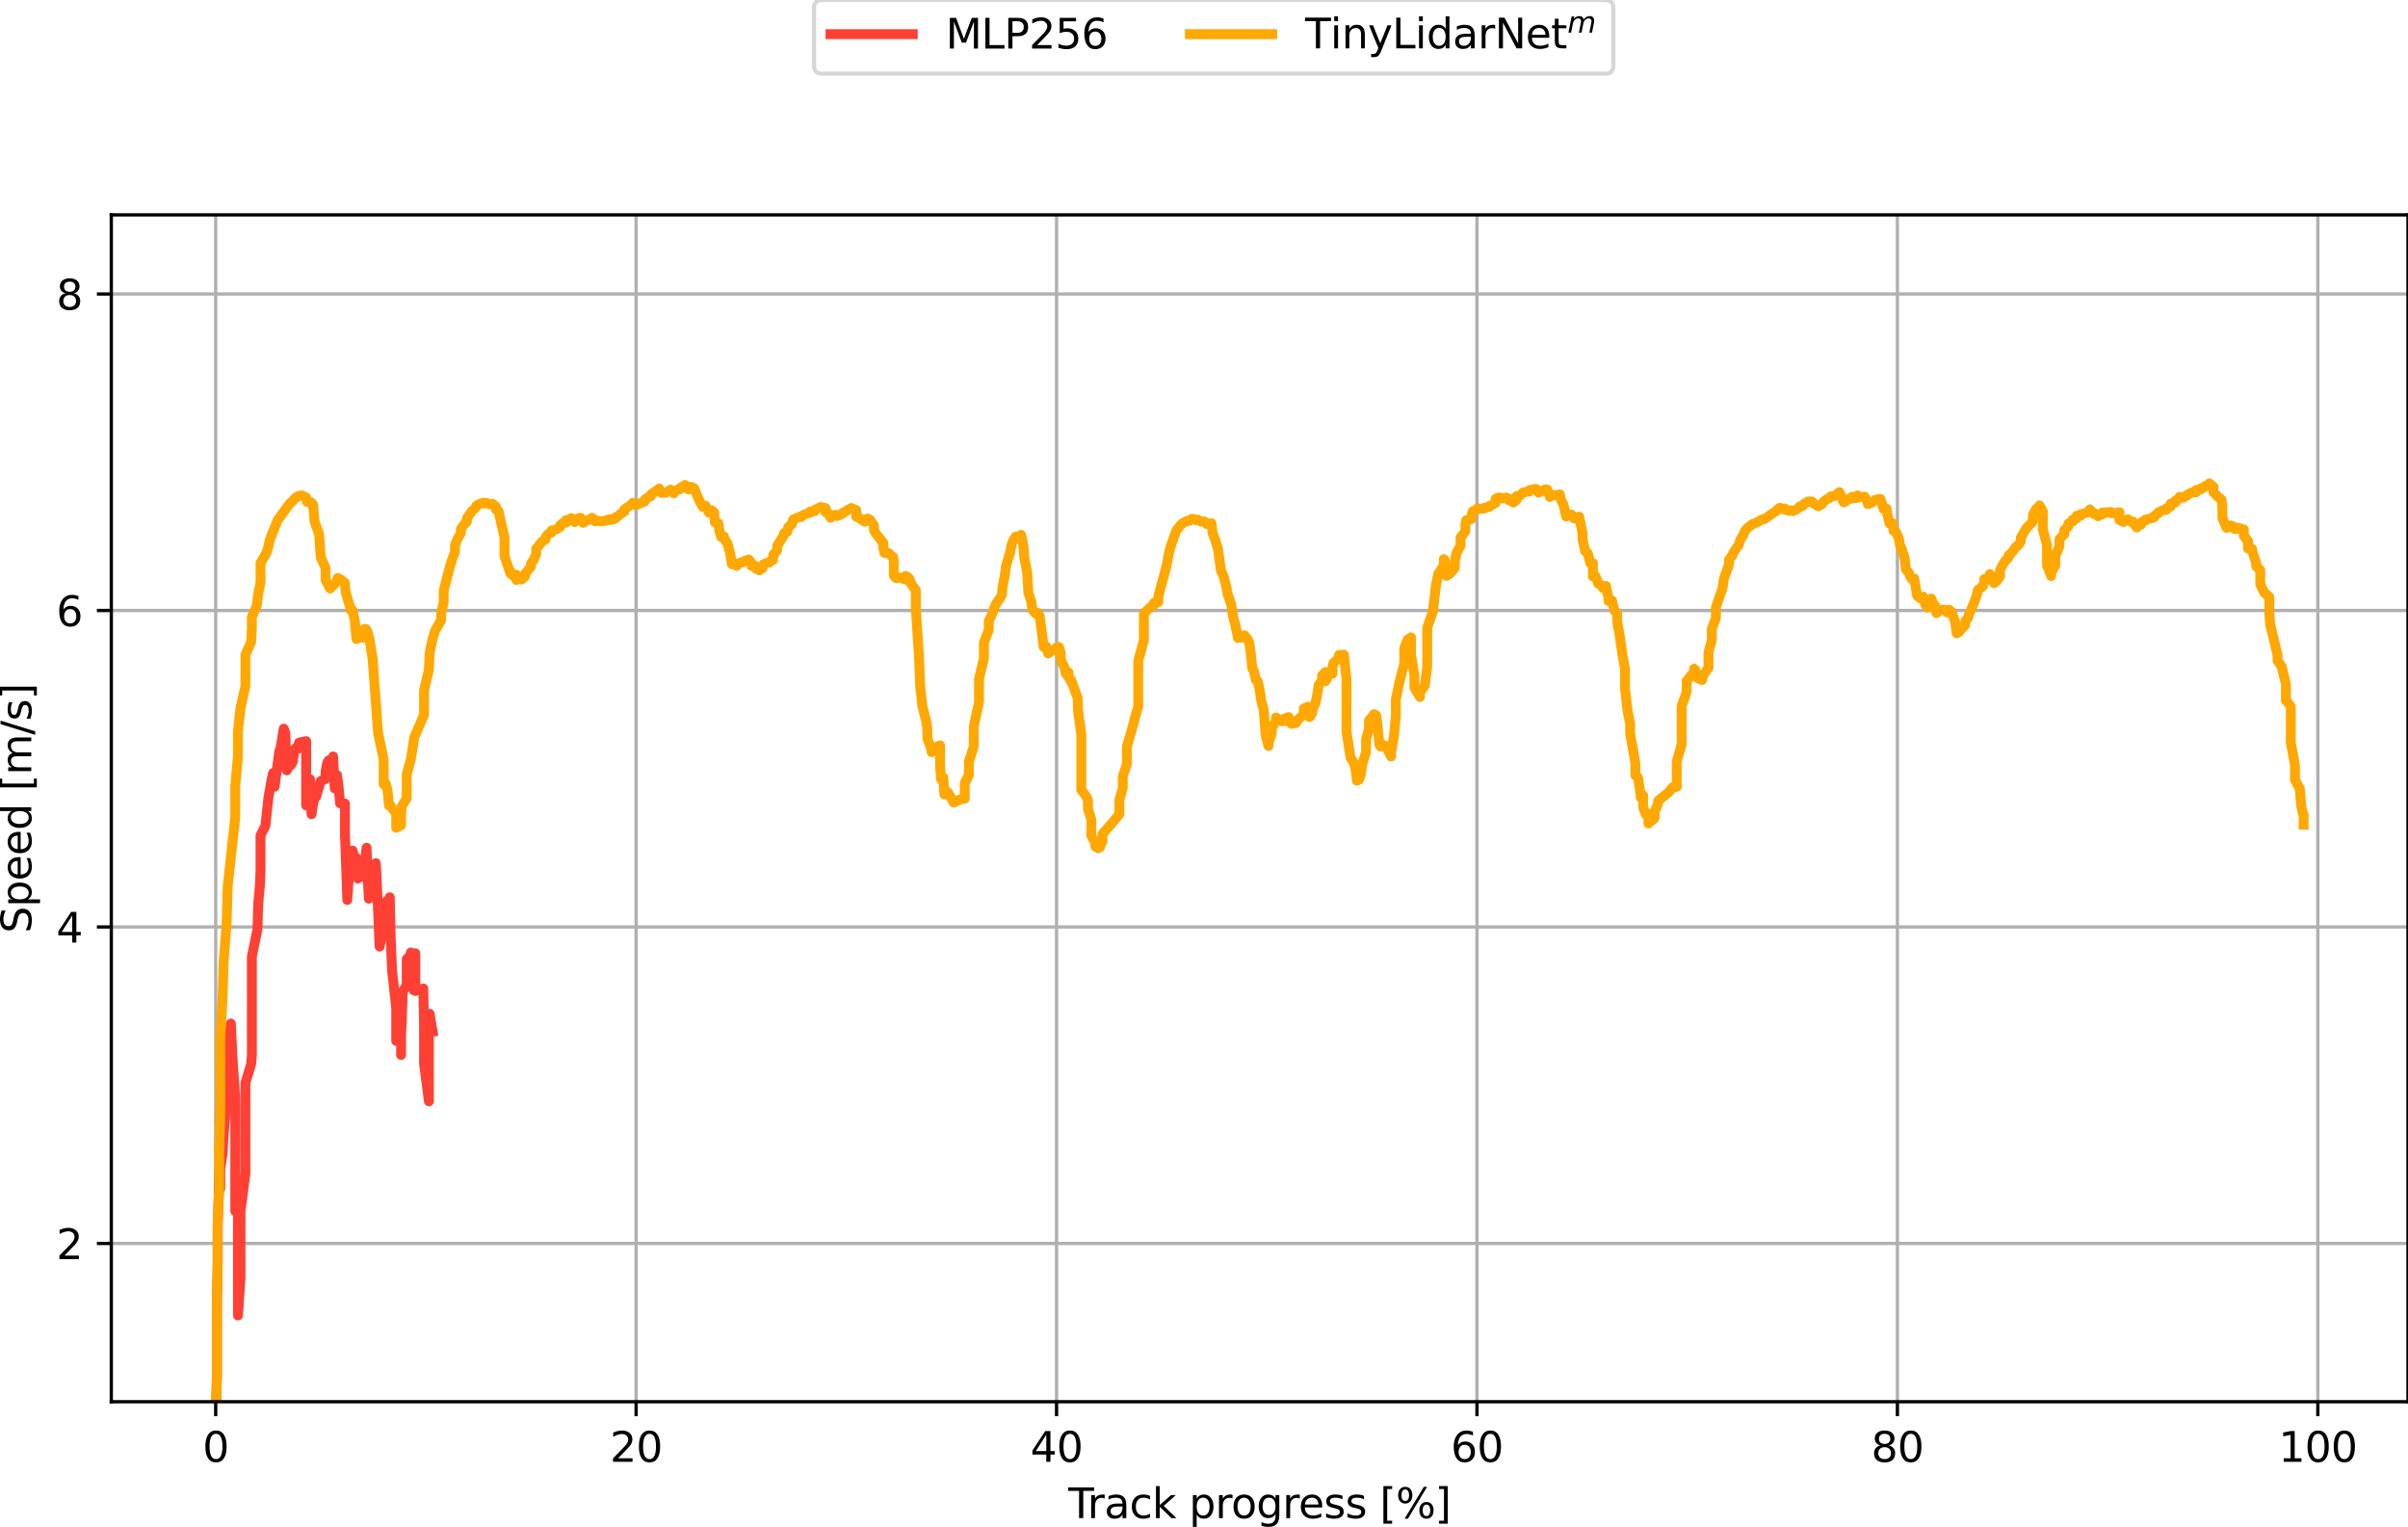 <?xml version="1.0" encoding="utf-8" standalone="no"?>
<!DOCTYPE svg PUBLIC "-//W3C//DTD SVG 1.1//EN"
  "http://www.w3.org/Graphics/SVG/1.1/DTD/svg11.dtd">
<svg xmlns:xlink="http://www.w3.org/1999/xlink" width="585.041pt" height="370.837pt" viewBox="0 0 585.041 370.837" xmlns="http://www.w3.org/2000/svg" version="1.1">
 <defs>
  <style type="text/css">*{stroke-linejoin: round; stroke-linecap: butt}</style>
 </defs>
 <g id="figure_1">
  <g id="patch_1">
   <path d="M 0 370.837 
L 585.041 370.837 
L 585.041 0 
L 0 0 
z
" style="fill: #ffffff"/>
  </g>
  <g id="axes_1">
   <g id="patch_2">
    <path d="M 27.041 340.481 
L 585.041 340.481 
L 585.041 52.193 
L 27.041 52.193 
z
" style="fill: #ffffff"/>
   </g>
   <g id="matplotlib.axis_1">
    <g id="xtick_1">
     <g id="line2d_1">
      <path d="M 52.404 340.481 
L 52.404 52.193 
" clip-path="url(#p0734ce43f7)" style="fill: none; stroke: #b0b0b0; stroke-width: 0.8; stroke-linecap: square"/>
     </g>
     <g id="line2d_2">
      <defs>
       <path id="m29aa7afd26" d="M 0 0 
L 0 3.5 
" style="stroke: #000000; stroke-width: 0.8"/>
      </defs>
      <g>
       <use xlink:href="#m29aa7afd26" x="52.404" y="340.481" style="stroke: #000000; stroke-width: 0.8"/>
      </g>
     </g>
     <g id="text_1">
      <!-- 0 -->
      <g transform="translate(49.223 355.08)scale(0.1 -0.1)">
       <defs>
        <path id="DejaVuSans-30" d="M 2034 4250 
Q 1547 4250 1301 3770 
Q 1056 3291 1056 2328 
Q 1056 1369 1301 889 
Q 1547 409 2034 409 
Q 2525 409 2770 889 
Q 3016 1369 3016 2328 
Q 3016 3291 2770 3770 
Q 2525 4250 2034 4250 
z
M 2034 4750 
Q 2819 4750 3233 4129 
Q 3647 3509 3647 2328 
Q 3647 1150 3233 529 
Q 2819 -91 2034 -91 
Q 1250 -91 836 529 
Q 422 1150 422 2328 
Q 422 3509 836 4129 
Q 1250 4750 2034 4750 
z
" transform="scale(0.016)"/>
       </defs>
       <use xlink:href="#DejaVuSans-30"/>
      </g>
     </g>
    </g>
    <g id="xtick_2">
     <g id="line2d_3">
      <path d="M 154.55 340.481 
L 154.55 52.193 
" clip-path="url(#p0734ce43f7)" style="fill: none; stroke: #b0b0b0; stroke-width: 0.8; stroke-linecap: square"/>
     </g>
     <g id="line2d_4">
      <g>
       <use xlink:href="#m29aa7afd26" x="154.55" y="340.481" style="stroke: #000000; stroke-width: 0.8"/>
      </g>
     </g>
     <g id="text_2">
      <!-- 20 -->
      <g transform="translate(148.188 355.08)scale(0.1 -0.1)">
       <defs>
        <path id="DejaVuSans-32" d="M 1228 531 
L 3431 531 
L 3431 0 
L 469 0 
L 469 531 
Q 828 903 1448 1529 
Q 2069 2156 2228 2338 
Q 2531 2678 2651 2914 
Q 2772 3150 2772 3378 
Q 2772 3750 2511 3984 
Q 2250 4219 1831 4219 
Q 1534 4219 1204 4116 
Q 875 4013 500 3803 
L 500 4441 
Q 881 4594 1212 4672 
Q 1544 4750 1819 4750 
Q 2544 4750 2975 4387 
Q 3406 4025 3406 3419 
Q 3406 3131 3298 2873 
Q 3191 2616 2906 2266 
Q 2828 2175 2409 1742 
Q 1991 1309 1228 531 
z
" transform="scale(0.016)"/>
       </defs>
       <use xlink:href="#DejaVuSans-32"/>
       <use xlink:href="#DejaVuSans-30" x="63.623"/>
      </g>
     </g>
    </g>
    <g id="xtick_3">
     <g id="line2d_5">
      <path d="M 256.697 340.481 
L 256.697 52.193 
" clip-path="url(#p0734ce43f7)" style="fill: none; stroke: #b0b0b0; stroke-width: 0.8; stroke-linecap: square"/>
     </g>
     <g id="line2d_6">
      <g>
       <use xlink:href="#m29aa7afd26" x="256.697" y="340.481" style="stroke: #000000; stroke-width: 0.8"/>
      </g>
     </g>
     <g id="text_3">
      <!-- 40 -->
      <g transform="translate(250.334 355.08)scale(0.1 -0.1)">
       <defs>
        <path id="DejaVuSans-34" d="M 2419 4116 
L 825 1625 
L 2419 1625 
L 2419 4116 
z
M 2253 4666 
L 3047 4666 
L 3047 1625 
L 3713 1625 
L 3713 1100 
L 3047 1100 
L 3047 0 
L 2419 0 
L 2419 1100 
L 313 1100 
L 313 1709 
L 2253 4666 
z
" transform="scale(0.016)"/>
       </defs>
       <use xlink:href="#DejaVuSans-34"/>
       <use xlink:href="#DejaVuSans-30" x="63.623"/>
      </g>
     </g>
    </g>
    <g id="xtick_4">
     <g id="line2d_7">
      <path d="M 358.843 340.481 
L 358.843 52.193 
" clip-path="url(#p0734ce43f7)" style="fill: none; stroke: #b0b0b0; stroke-width: 0.8; stroke-linecap: square"/>
     </g>
     <g id="line2d_8">
      <g>
       <use xlink:href="#m29aa7afd26" x="358.843" y="340.481" style="stroke: #000000; stroke-width: 0.8"/>
      </g>
     </g>
     <g id="text_4">
      <!-- 60 -->
      <g transform="translate(352.48 355.08)scale(0.1 -0.1)">
       <defs>
        <path id="DejaVuSans-36" d="M 2113 2584 
Q 1688 2584 1439 2293 
Q 1191 2003 1191 1497 
Q 1191 994 1439 701 
Q 1688 409 2113 409 
Q 2538 409 2786 701 
Q 3034 994 3034 1497 
Q 3034 2003 2786 2293 
Q 2538 2584 2113 2584 
z
M 3366 4563 
L 3366 3988 
Q 3128 4100 2886 4159 
Q 2644 4219 2406 4219 
Q 1781 4219 1451 3797 
Q 1122 3375 1075 2522 
Q 1259 2794 1537 2939 
Q 1816 3084 2150 3084 
Q 2853 3084 3261 2657 
Q 3669 2231 3669 1497 
Q 3669 778 3244 343 
Q 2819 -91 2113 -91 
Q 1303 -91 875 529 
Q 447 1150 447 2328 
Q 447 3434 972 4092 
Q 1497 4750 2381 4750 
Q 2619 4750 2861 4703 
Q 3103 4656 3366 4563 
z
" transform="scale(0.016)"/>
       </defs>
       <use xlink:href="#DejaVuSans-36"/>
       <use xlink:href="#DejaVuSans-30" x="63.623"/>
      </g>
     </g>
    </g>
    <g id="xtick_5">
     <g id="line2d_9">
      <path d="M 460.989 340.481 
L 460.989 52.193 
" clip-path="url(#p0734ce43f7)" style="fill: none; stroke: #b0b0b0; stroke-width: 0.8; stroke-linecap: square"/>
     </g>
     <g id="line2d_10">
      <g>
       <use xlink:href="#m29aa7afd26" x="460.989" y="340.481" style="stroke: #000000; stroke-width: 0.8"/>
      </g>
     </g>
     <g id="text_5">
      <!-- 80 -->
      <g transform="translate(454.626 355.08)scale(0.1 -0.1)">
       <defs>
        <path id="DejaVuSans-38" d="M 2034 2216 
Q 1584 2216 1326 1975 
Q 1069 1734 1069 1313 
Q 1069 891 1326 650 
Q 1584 409 2034 409 
Q 2484 409 2743 651 
Q 3003 894 3003 1313 
Q 3003 1734 2745 1975 
Q 2488 2216 2034 2216 
z
M 1403 2484 
Q 997 2584 770 2862 
Q 544 3141 544 3541 
Q 544 4100 942 4425 
Q 1341 4750 2034 4750 
Q 2731 4750 3128 4425 
Q 3525 4100 3525 3541 
Q 3525 3141 3298 2862 
Q 3072 2584 2669 2484 
Q 3125 2378 3379 2068 
Q 3634 1759 3634 1313 
Q 3634 634 3220 271 
Q 2806 -91 2034 -91 
Q 1263 -91 848 271 
Q 434 634 434 1313 
Q 434 1759 690 2068 
Q 947 2378 1403 2484 
z
M 1172 3481 
Q 1172 3119 1398 2916 
Q 1625 2713 2034 2713 
Q 2441 2713 2670 2916 
Q 2900 3119 2900 3481 
Q 2900 3844 2670 4047 
Q 2441 4250 2034 4250 
Q 1625 4250 1398 4047 
Q 1172 3844 1172 3481 
z
" transform="scale(0.016)"/>
       </defs>
       <use xlink:href="#DejaVuSans-38"/>
       <use xlink:href="#DejaVuSans-30" x="63.623"/>
      </g>
     </g>
    </g>
    <g id="xtick_6">
     <g id="line2d_11">
      <path d="M 563.135 340.481 
L 563.135 52.193 
" clip-path="url(#p0734ce43f7)" style="fill: none; stroke: #b0b0b0; stroke-width: 0.8; stroke-linecap: square"/>
     </g>
     <g id="line2d_12">
      <g>
       <use xlink:href="#m29aa7afd26" x="563.135" y="340.481" style="stroke: #000000; stroke-width: 0.8"/>
      </g>
     </g>
     <g id="text_6">
      <!-- 100 -->
      <g transform="translate(553.591 355.08)scale(0.1 -0.1)">
       <defs>
        <path id="DejaVuSans-31" d="M 794 531 
L 1825 531 
L 1825 4091 
L 703 3866 
L 703 4441 
L 1819 4666 
L 2450 4666 
L 2450 531 
L 3481 531 
L 3481 0 
L 794 0 
L 794 531 
z
" transform="scale(0.016)"/>
       </defs>
       <use xlink:href="#DejaVuSans-31"/>
       <use xlink:href="#DejaVuSans-30" x="63.623"/>
       <use xlink:href="#DejaVuSans-30" x="127.246"/>
      </g>
     </g>
    </g>
    <g id="text_7">
     <!-- Track progress [%] -->
     <g transform="translate(259.55 368.758)scale(0.1 -0.1)">
      <defs>
       <path id="DejaVuSans-54" d="M -19 4666 
L 3928 4666 
L 3928 4134 
L 2272 4134 
L 2272 0 
L 1638 0 
L 1638 4134 
L -19 4134 
L -19 4666 
z
" transform="scale(0.016)"/>
       <path id="DejaVuSans-72" d="M 2631 2963 
Q 2534 3019 2420 3045 
Q 2306 3072 2169 3072 
Q 1681 3072 1420 2755 
Q 1159 2438 1159 1844 
L 1159 0 
L 581 0 
L 581 3500 
L 1159 3500 
L 1159 2956 
Q 1341 3275 1631 3429 
Q 1922 3584 2338 3584 
Q 2397 3584 2469 3576 
Q 2541 3569 2628 3553 
L 2631 2963 
z
" transform="scale(0.016)"/>
       <path id="DejaVuSans-61" d="M 2194 1759 
Q 1497 1759 1228 1600 
Q 959 1441 959 1056 
Q 959 750 1161 570 
Q 1363 391 1709 391 
Q 2188 391 2477 730 
Q 2766 1069 2766 1631 
L 2766 1759 
L 2194 1759 
z
M 3341 1997 
L 3341 0 
L 2766 0 
L 2766 531 
Q 2569 213 2275 61 
Q 1981 -91 1556 -91 
Q 1019 -91 701 211 
Q 384 513 384 1019 
Q 384 1609 779 1909 
Q 1175 2209 1959 2209 
L 2766 2209 
L 2766 2266 
Q 2766 2663 2505 2880 
Q 2244 3097 1772 3097 
Q 1472 3097 1187 3025 
Q 903 2953 641 2809 
L 641 3341 
Q 956 3463 1253 3523 
Q 1550 3584 1831 3584 
Q 2591 3584 2966 3190 
Q 3341 2797 3341 1997 
z
" transform="scale(0.016)"/>
       <path id="DejaVuSans-63" d="M 3122 3366 
L 3122 2828 
Q 2878 2963 2633 3030 
Q 2388 3097 2138 3097 
Q 1578 3097 1268 2742 
Q 959 2388 959 1747 
Q 959 1106 1268 751 
Q 1578 397 2138 397 
Q 2388 397 2633 464 
Q 2878 531 3122 666 
L 3122 134 
Q 2881 22 2623 -34 
Q 2366 -91 2075 -91 
Q 1284 -91 818 406 
Q 353 903 353 1747 
Q 353 2603 823 3093 
Q 1294 3584 2113 3584 
Q 2378 3584 2631 3529 
Q 2884 3475 3122 3366 
z
" transform="scale(0.016)"/>
       <path id="DejaVuSans-6b" d="M 581 4863 
L 1159 4863 
L 1159 1991 
L 2875 3500 
L 3609 3500 
L 1753 1863 
L 3688 0 
L 2938 0 
L 1159 1709 
L 1159 0 
L 581 0 
L 581 4863 
z
" transform="scale(0.016)"/>
       <path id="DejaVuSans-20" transform="scale(0.016)"/>
       <path id="DejaVuSans-70" d="M 1159 525 
L 1159 -1331 
L 581 -1331 
L 581 3500 
L 1159 3500 
L 1159 2969 
Q 1341 3281 1617 3432 
Q 1894 3584 2278 3584 
Q 2916 3584 3314 3078 
Q 3713 2572 3713 1747 
Q 3713 922 3314 415 
Q 2916 -91 2278 -91 
Q 1894 -91 1617 61 
Q 1341 213 1159 525 
z
M 3116 1747 
Q 3116 2381 2855 2742 
Q 2594 3103 2138 3103 
Q 1681 3103 1420 2742 
Q 1159 2381 1159 1747 
Q 1159 1113 1420 752 
Q 1681 391 2138 391 
Q 2594 391 2855 752 
Q 3116 1113 3116 1747 
z
" transform="scale(0.016)"/>
       <path id="DejaVuSans-6f" d="M 1959 3097 
Q 1497 3097 1228 2736 
Q 959 2375 959 1747 
Q 959 1119 1226 758 
Q 1494 397 1959 397 
Q 2419 397 2687 759 
Q 2956 1122 2956 1747 
Q 2956 2369 2687 2733 
Q 2419 3097 1959 3097 
z
M 1959 3584 
Q 2709 3584 3137 3096 
Q 3566 2609 3566 1747 
Q 3566 888 3137 398 
Q 2709 -91 1959 -91 
Q 1206 -91 779 398 
Q 353 888 353 1747 
Q 353 2609 779 3096 
Q 1206 3584 1959 3584 
z
" transform="scale(0.016)"/>
       <path id="DejaVuSans-67" d="M 2906 1791 
Q 2906 2416 2648 2759 
Q 2391 3103 1925 3103 
Q 1463 3103 1205 2759 
Q 947 2416 947 1791 
Q 947 1169 1205 825 
Q 1463 481 1925 481 
Q 2391 481 2648 825 
Q 2906 1169 2906 1791 
z
M 3481 434 
Q 3481 -459 3084 -895 
Q 2688 -1331 1869 -1331 
Q 1566 -1331 1297 -1286 
Q 1028 -1241 775 -1147 
L 775 -588 
Q 1028 -725 1275 -790 
Q 1522 -856 1778 -856 
Q 2344 -856 2625 -561 
Q 2906 -266 2906 331 
L 2906 616 
Q 2728 306 2450 153 
Q 2172 0 1784 0 
Q 1141 0 747 490 
Q 353 981 353 1791 
Q 353 2603 747 3093 
Q 1141 3584 1784 3584 
Q 2172 3584 2450 3431 
Q 2728 3278 2906 2969 
L 2906 3500 
L 3481 3500 
L 3481 434 
z
" transform="scale(0.016)"/>
       <path id="DejaVuSans-65" d="M 3597 1894 
L 3597 1613 
L 953 1613 
Q 991 1019 1311 708 
Q 1631 397 2203 397 
Q 2534 397 2845 478 
Q 3156 559 3463 722 
L 3463 178 
Q 3153 47 2828 -22 
Q 2503 -91 2169 -91 
Q 1331 -91 842 396 
Q 353 884 353 1716 
Q 353 2575 817 3079 
Q 1281 3584 2069 3584 
Q 2775 3584 3186 3129 
Q 3597 2675 3597 1894 
z
M 3022 2063 
Q 3016 2534 2758 2815 
Q 2500 3097 2075 3097 
Q 1594 3097 1305 2825 
Q 1016 2553 972 2059 
L 3022 2063 
z
" transform="scale(0.016)"/>
       <path id="DejaVuSans-73" d="M 2834 3397 
L 2834 2853 
Q 2591 2978 2328 3040 
Q 2066 3103 1784 3103 
Q 1356 3103 1142 2972 
Q 928 2841 928 2578 
Q 928 2378 1081 2264 
Q 1234 2150 1697 2047 
L 1894 2003 
Q 2506 1872 2764 1633 
Q 3022 1394 3022 966 
Q 3022 478 2636 193 
Q 2250 -91 1575 -91 
Q 1294 -91 989 -36 
Q 684 19 347 128 
L 347 722 
Q 666 556 975 473 
Q 1284 391 1588 391 
Q 1994 391 2212 530 
Q 2431 669 2431 922 
Q 2431 1156 2273 1281 
Q 2116 1406 1581 1522 
L 1381 1569 
Q 847 1681 609 1914 
Q 372 2147 372 2553 
Q 372 3047 722 3315 
Q 1072 3584 1716 3584 
Q 2034 3584 2315 3537 
Q 2597 3491 2834 3397 
z
" transform="scale(0.016)"/>
       <path id="DejaVuSans-5b" d="M 550 4863 
L 1875 4863 
L 1875 4416 
L 1125 4416 
L 1125 -397 
L 1875 -397 
L 1875 -844 
L 550 -844 
L 550 4863 
z
" transform="scale(0.016)"/>
       <path id="DejaVuSans-25" d="M 4653 2053 
Q 4381 2053 4226 1822 
Q 4072 1591 4072 1178 
Q 4072 772 4226 539 
Q 4381 306 4653 306 
Q 4919 306 5073 539 
Q 5228 772 5228 1178 
Q 5228 1588 5073 1820 
Q 4919 2053 4653 2053 
z
M 4653 2450 
Q 5147 2450 5437 2106 
Q 5728 1763 5728 1178 
Q 5728 594 5436 251 
Q 5144 -91 4653 -91 
Q 4153 -91 3862 251 
Q 3572 594 3572 1178 
Q 3572 1766 3864 2108 
Q 4156 2450 4653 2450 
z
M 1428 4353 
Q 1159 4353 1004 4120 
Q 850 3888 850 3481 
Q 850 3069 1003 2837 
Q 1156 2606 1428 2606 
Q 1700 2606 1854 2837 
Q 2009 3069 2009 3481 
Q 2009 3884 1853 4118 
Q 1697 4353 1428 4353 
z
M 4250 4750 
L 4750 4750 
L 1831 -91 
L 1331 -91 
L 4250 4750 
z
M 1428 4750 
Q 1922 4750 2215 4408 
Q 2509 4066 2509 3481 
Q 2509 2891 2217 2550 
Q 1925 2209 1428 2209 
Q 931 2209 642 2551 
Q 353 2894 353 3481 
Q 353 4063 643 4406 
Q 934 4750 1428 4750 
z
" transform="scale(0.016)"/>
       <path id="DejaVuSans-5d" d="M 1947 4863 
L 1947 -844 
L 622 -844 
L 622 -397 
L 1369 -397 
L 1369 4416 
L 622 4416 
L 622 4863 
L 1947 4863 
z
" transform="scale(0.016)"/>
      </defs>
      <use xlink:href="#DejaVuSans-54"/>
      <use xlink:href="#DejaVuSans-72" x="46.334"/>
      <use xlink:href="#DejaVuSans-61" x="87.447"/>
      <use xlink:href="#DejaVuSans-63" x="148.727"/>
      <use xlink:href="#DejaVuSans-6b" x="203.707"/>
      <use xlink:href="#DejaVuSans-20" x="261.617"/>
      <use xlink:href="#DejaVuSans-70" x="293.404"/>
      <use xlink:href="#DejaVuSans-72" x="356.881"/>
      <use xlink:href="#DejaVuSans-6f" x="395.744"/>
      <use xlink:href="#DejaVuSans-67" x="456.926"/>
      <use xlink:href="#DejaVuSans-72" x="520.402"/>
      <use xlink:href="#DejaVuSans-65" x="559.266"/>
      <use xlink:href="#DejaVuSans-73" x="620.789"/>
      <use xlink:href="#DejaVuSans-73" x="672.889"/>
      <use xlink:href="#DejaVuSans-20" x="724.988"/>
      <use xlink:href="#DejaVuSans-5b" x="756.775"/>
      <use xlink:href="#DejaVuSans-25" x="795.789"/>
      <use xlink:href="#DejaVuSans-5d" x="890.809"/>
     </g>
    </g>
   </g>
   <g id="matplotlib.axis_2">
    <g id="ytick_1">
     <g id="line2d_13">
      <path d="M 27.041 302.043 
L 585.041 302.043 
" clip-path="url(#p0734ce43f7)" style="fill: none; stroke: #b0b0b0; stroke-width: 0.8; stroke-linecap: square"/>
     </g>
     <g id="line2d_14">
      <defs>
       <path id="mb52769c3c0" d="M 0 0 
L -3.5 0 
" style="stroke: #000000; stroke-width: 0.8"/>
      </defs>
      <g>
       <use xlink:href="#mb52769c3c0" x="27.041" y="302.043" style="stroke: #000000; stroke-width: 0.8"/>
      </g>
     </g>
     <g id="text_8">
      <!-- 2 -->
      <g transform="translate(13.678 305.842)scale(0.1 -0.1)">
       <use xlink:href="#DejaVuSans-32"/>
      </g>
     </g>
    </g>
    <g id="ytick_2">
     <g id="line2d_15">
      <path d="M 27.041 225.166 
L 585.041 225.166 
" clip-path="url(#p0734ce43f7)" style="fill: none; stroke: #b0b0b0; stroke-width: 0.8; stroke-linecap: square"/>
     </g>
     <g id="line2d_16">
      <g>
       <use xlink:href="#mb52769c3c0" x="27.041" y="225.166" style="stroke: #000000; stroke-width: 0.8"/>
      </g>
     </g>
     <g id="text_9">
      <!-- 4 -->
      <g transform="translate(13.678 228.965)scale(0.1 -0.1)">
       <use xlink:href="#DejaVuSans-34"/>
      </g>
     </g>
    </g>
    <g id="ytick_3">
     <g id="line2d_17">
      <path d="M 27.041 148.289 
L 585.041 148.289 
" clip-path="url(#p0734ce43f7)" style="fill: none; stroke: #b0b0b0; stroke-width: 0.8; stroke-linecap: square"/>
     </g>
     <g id="line2d_18">
      <g>
       <use xlink:href="#mb52769c3c0" x="27.041" y="148.289" style="stroke: #000000; stroke-width: 0.8"/>
      </g>
     </g>
     <g id="text_10">
      <!-- 6 -->
      <g transform="translate(13.678 152.088)scale(0.1 -0.1)">
       <use xlink:href="#DejaVuSans-36"/>
      </g>
     </g>
    </g>
    <g id="ytick_4">
     <g id="line2d_19">
      <path d="M 27.041 71.412 
L 585.041 71.412 
" clip-path="url(#p0734ce43f7)" style="fill: none; stroke: #b0b0b0; stroke-width: 0.8; stroke-linecap: square"/>
     </g>
     <g id="line2d_20">
      <g>
       <use xlink:href="#mb52769c3c0" x="27.041" y="71.412" style="stroke: #000000; stroke-width: 0.8"/>
      </g>
     </g>
     <g id="text_11">
      <!-- 8 -->
      <g transform="translate(13.678 75.212)scale(0.1 -0.1)">
       <use xlink:href="#DejaVuSans-38"/>
      </g>
     </g>
    </g>
    <g id="text_12">
     <!-- Speed [m/s] -->
     <g transform="translate(7.598 226.663)rotate(-90)scale(0.1 -0.1)">
      <defs>
       <path id="DejaVuSans-53" d="M 3425 4513 
L 3425 3897 
Q 3066 4069 2747 4153 
Q 2428 4238 2131 4238 
Q 1616 4238 1336 4038 
Q 1056 3838 1056 3469 
Q 1056 3159 1242 3001 
Q 1428 2844 1947 2747 
L 2328 2669 
Q 3034 2534 3370 2195 
Q 3706 1856 3706 1288 
Q 3706 609 3251 259 
Q 2797 -91 1919 -91 
Q 1588 -91 1214 -16 
Q 841 59 441 206 
L 441 856 
Q 825 641 1194 531 
Q 1563 422 1919 422 
Q 2459 422 2753 634 
Q 3047 847 3047 1241 
Q 3047 1584 2836 1778 
Q 2625 1972 2144 2069 
L 1759 2144 
Q 1053 2284 737 2584 
Q 422 2884 422 3419 
Q 422 4038 858 4394 
Q 1294 4750 2059 4750 
Q 2388 4750 2728 4690 
Q 3069 4631 3425 4513 
z
" transform="scale(0.016)"/>
       <path id="DejaVuSans-64" d="M 2906 2969 
L 2906 4863 
L 3481 4863 
L 3481 0 
L 2906 0 
L 2906 525 
Q 2725 213 2448 61 
Q 2172 -91 1784 -91 
Q 1150 -91 751 415 
Q 353 922 353 1747 
Q 353 2572 751 3078 
Q 1150 3584 1784 3584 
Q 2172 3584 2448 3432 
Q 2725 3281 2906 2969 
z
M 947 1747 
Q 947 1113 1208 752 
Q 1469 391 1925 391 
Q 2381 391 2643 752 
Q 2906 1113 2906 1747 
Q 2906 2381 2643 2742 
Q 2381 3103 1925 3103 
Q 1469 3103 1208 2742 
Q 947 2381 947 1747 
z
" transform="scale(0.016)"/>
       <path id="DejaVuSans-6d" d="M 3328 2828 
Q 3544 3216 3844 3400 
Q 4144 3584 4550 3584 
Q 5097 3584 5394 3201 
Q 5691 2819 5691 2113 
L 5691 0 
L 5113 0 
L 5113 2094 
Q 5113 2597 4934 2840 
Q 4756 3084 4391 3084 
Q 3944 3084 3684 2787 
Q 3425 2491 3425 1978 
L 3425 0 
L 2847 0 
L 2847 2094 
Q 2847 2600 2669 2842 
Q 2491 3084 2119 3084 
Q 1678 3084 1418 2786 
Q 1159 2488 1159 1978 
L 1159 0 
L 581 0 
L 581 3500 
L 1159 3500 
L 1159 2956 
Q 1356 3278 1631 3431 
Q 1906 3584 2284 3584 
Q 2666 3584 2933 3390 
Q 3200 3197 3328 2828 
z
" transform="scale(0.016)"/>
       <path id="DejaVuSans-2f" d="M 1625 4666 
L 2156 4666 
L 531 -594 
L 0 -594 
L 1625 4666 
z
" transform="scale(0.016)"/>
      </defs>
      <use xlink:href="#DejaVuSans-53"/>
      <use xlink:href="#DejaVuSans-70" x="63.477"/>
      <use xlink:href="#DejaVuSans-65" x="126.953"/>
      <use xlink:href="#DejaVuSans-65" x="188.477"/>
      <use xlink:href="#DejaVuSans-64" x="250"/>
      <use xlink:href="#DejaVuSans-20" x="313.477"/>
      <use xlink:href="#DejaVuSans-5b" x="345.264"/>
      <use xlink:href="#DejaVuSans-6d" x="384.277"/>
      <use xlink:href="#DejaVuSans-2f" x="481.689"/>
      <use xlink:href="#DejaVuSans-73" x="515.381"/>
      <use xlink:href="#DejaVuSans-5d" x="567.48"/>
     </g>
    </g>
   </g>
   <g id="line2d_21">
    <path d="M 52.404 371.837 
L 52.444 343.399 
L 52.711 334.26 
L 52.711 315.983 
L 52.889 306.844 
L 52.889 297.705 
L 53.512 279.428 
L 53.512 270.424 
L 53.512 288.701 
L 53.512 283.884 
L 54.075 280.245 
L 54.342 275.623 
L 55.053 266.748 
L 55.053 257.645 
L 56.091 248.626 
L 56.536 257.765 
L 57.158 266.904 
L 57.158 294.213 
L 57.811 292.122 
L 57.811 319.539 
L 58.433 310.4 
L 58.433 294.245 
L 59.619 285.106 
L 59.619 263.025 
L 61.012 258.519 
L 61.19 256.249 
L 61.19 232.336 
L 62.554 225.772 
L 62.732 219.532 
L 63.117 215.409 
L 63.295 211.481 
L 63.295 202.928 
L 64.481 200.543 
L 65.222 193.697 
L 65.964 189.48 
L 66.349 187.773 
L 66.705 191.092 
L 67.831 182.611 
L 68.187 181.566 
L 68.928 176.991 
L 69.314 177.99 
L 69.669 187.129 
L 70.055 186.297 
L 70.411 186.096 
L 70.796 185.685 
L 71.152 184.953 
L 71.537 182.033 
L 71.893 181.672 
L 72.278 181.984 
L 72.634 180.413 
L 73.02 180.296 
L 74.383 180.034 
L 74.383 195.639 
L 74.561 194.12 
L 74.947 192.054 
L 75.302 189.268 
L 75.688 197.778 
L 76.044 195.423 
L 76.429 193.639 
L 76.785 193.572 
L 77.911 189.72 
L 79.097 189.206 
L 79.097 187.502 
L 79.453 185.424 
L 79.838 184.704 
L 80.194 187.247 
L 80.935 183.751 
L 81.321 191.505 
L 81.677 188.901 
L 81.884 188.292 
L 82.24 190.924 
L 82.625 195.134 
L 83.811 195.178 
L 83.811 203.456 
L 83.811 202.412 
L 84.374 218.61 
L 84.73 213.35 
L 85.293 209.425 
L 85.649 206.62 
L 86.035 207.991 
L 86.39 209.867 
L 86.598 208.352 
L 86.954 213.396 
L 87.339 211.173 
L 88.525 213.079 
L 88.525 209.703 
L 88.703 209.141 
L 89.059 205.916 
L 89.266 211.693 
L 89.622 218.297 
L 90.007 217.031 
L 90.185 213.408 
L 90.926 212.661 
L 91.282 209.662 
L 91.49 212.881 
L 92.231 229.935 
L 93.209 225.003 
L 93.209 223.493 
L 93.209 223.956 
L 93.417 221.491 
L 93.773 221.109 
L 93.95 218.878 
L 94.336 218.854 
L 94.692 217.958 
L 94.899 227.097 
L 95.255 235.756 
L 96.263 244.895 
L 96.263 243.702 
L 96.263 252.841 
L 96.263 248.13 
L 96.648 249.72 
L 97.449 247.119 
L 97.449 256.258 
L 97.449 251.227 
L 97.627 247.587 
L 97.834 240.855 
L 98.813 239.304 
L 98.813 232.998 
L 99.821 231.869 
L 99.821 231.359 
L 100.473 240.498 
L 100.917 231.564 
L 100.917 240.702 
L 102.845 240.098 
L 103.022 249.237 
L 103.022 258.376 
L 104.208 267.515 
L 104.208 250.295 
L 104.386 250.926 
L 104.386 246.267 
L 105.098 250.601 
L 105.098 250.601 
" clip-path="url(#p0734ce43f7)" style="fill: none; stroke: #ff3f34; stroke-opacity: 0.99; stroke-width: 2.4; stroke-linecap: square"/>
   </g>
   <g id="line2d_22">
    <path d="M 52.404 371.837 
L 52.444 343.208 
L 52.711 334.069 
L 52.711 315.791 
L 52.889 306.653 
L 52.889 297.514 
L 53.245 288.375 
L 53.245 279.236 
L 53.512 270.098 
L 53.512 251.82 
L 54.075 242.681 
L 54.342 233.543 
L 55.053 224.404 
L 55.32 215.265 
L 57.158 198.472 
L 57.158 190.804 
L 57.811 183.673 
L 57.811 177.551 
L 58.433 171.967 
L 59.619 166.707 
L 59.619 159.12 
L 61.012 155.894 
L 61.19 152.797 
L 61.19 149.851 
L 62.376 147.159 
L 62.732 144.246 
L 63.295 141.524 
L 63.295 136.743 
L 64.659 134.44 
L 65.222 132.697 
L 65.608 130.939 
L 67.446 126.39 
L 70.411 122.296 
L 70.974 121.835 
L 71.893 120.831 
L 72.456 120.498 
L 73.375 120.337 
L 74.383 120.85 
L 74.561 121.885 
L 74.947 121.99 
L 75.51 121.986 
L 76.044 122.522 
L 76.429 126.702 
L 77.526 129.715 
L 77.911 135.292 
L 79.097 137.973 
L 79.097 140.85 
L 80.194 142.942 
L 81.143 141.972 
L 81.677 141.356 
L 82.062 140.391 
L 82.625 140.666 
L 83.811 141.589 
L 83.811 141.813 
L 83.989 143.895 
L 85.293 148.268 
L 85.649 148.228 
L 86.213 150.844 
L 86.598 155.253 
L 87.132 154.885 
L 88.525 154.871 
L 88.525 152.789 
L 88.881 152.748 
L 89.266 153.393 
L 89.8 155.356 
L 90.541 160.108 
L 91.845 178.009 
L 93.209 184.436 
L 93.209 190.48 
L 93.417 190.053 
L 93.773 190.516 
L 94.158 192 
L 94.514 195.677 
L 94.692 195.441 
L 95.077 196.048 
L 96.263 197.644 
L 96.263 201.07 
L 97.449 200.434 
L 97.449 197.934 
L 97.627 195.868 
L 98.813 193.869 
L 98.813 188.095 
L 99.821 184.435 
L 100.651 179.087 
L 103.022 173.634 
L 103.022 167.755 
L 104.208 162.667 
L 104.386 158.512 
L 105.098 155.213 
L 105.72 153.184 
L 107.173 150.626 
L 107.173 149.005 
L 107.796 146.321 
L 107.796 143.498 
L 109.07 138.487 
L 109.693 136.345 
L 110.523 134.069 
L 110.523 132.46 
L 111.146 130.907 
L 111.976 129.472 
L 111.976 128.491 
L 112.598 127.601 
L 113.429 126.688 
L 113.429 125.932 
L 114.674 124.109 
L 115.504 123.424 
L 115.682 122.923 
L 116.126 122.585 
L 116.957 122.247 
L 117.579 122.114 
L 117.787 122.328 
L 118.231 122.137 
L 119.032 122.52 
L 119.684 122.383 
L 120.485 123.071 
L 120.485 123.744 
L 121.107 124.12 
L 122.56 130.503 
L 122.56 135.044 
L 124.013 139.321 
L 124.013 138.761 
L 124.665 139.838 
L 125.465 139.629 
L 125.465 140.873 
L 126.118 140.607 
L 126.74 140.736 
L 127.57 139.982 
L 127.57 139.37 
L 128.993 137.66 
L 128.993 136.923 
L 129.646 136.01 
L 130.268 134.619 
L 130.268 133.342 
L 131.721 131.515 
L 132.551 131.025 
L 132.551 130.491 
L 133.174 129.738 
L 134.004 129.343 
L 134.004 128.858 
L 135.249 128.571 
L 136.079 128.034 
L 136.079 127.636 
L 136.702 127.095 
L 137.532 126.942 
L 137.532 126.351 
L 138.154 126.216 
L 138.777 125.851 
L 139.607 126.8 
L 139.607 126.287 
L 140.23 125.983 
L 141.06 125.781 
L 141.682 126.996 
L 141.682 126.825 
L 142.335 126.459 
L 143.135 126.252 
L 143.787 125.794 
L 144.588 126.259 
L 144.588 126.647 
L 145.24 126.494 
L 146.04 126.652 
L 146.04 126.578 
L 146.663 126.583 
L 147.315 126.386 
L 148.116 126.299 
L 148.116 126.096 
L 148.768 126.216 
L 149.568 125.899 
L 149.568 125.62 
L 150.221 125.326 
L 150.843 124.77 
L 151.673 124.258 
L 151.673 123.758 
L 153.096 122.8 
L 153.749 122.136 
L 154.371 122.73 
L 156.654 121.79 
L 156.654 121.366 
L 157.277 120.908 
L 158.107 120.522 
L 158.107 120.187 
L 160.182 118.652 
L 160.182 119.1 
L 160.805 119.741 
L 161.635 119.649 
L 162.257 119.454 
L 162.88 118.94 
L 163.71 119.821 
L 163.71 119.287 
L 165.163 118.848 
L 165.163 118.596 
L 166.438 117.807 
L 167.238 118.886 
L 167.238 118.561 
L 167.89 118.253 
L 168.691 118.632 
L 169.343 120.36 
L 169.343 120.351 
L 170.144 122.112 
L 170.766 123.152 
L 171.418 122.836 
L 172.219 124.504 
L 172.219 124.214 
L 172.871 123.935 
L 173.494 124.432 
L 173.672 126.852 
L 174.561 127.143 
L 174.768 128.938 
L 175.213 130.448 
L 175.836 130.251 
L 176.28 131.391 
L 176.725 131.925 
L 177.377 134.344 
L 177.822 137.058 
L 178.267 136.977 
L 178.978 137.446 
L 179.156 136.948 
L 179.868 136.683 
L 180.312 136.637 
L 180.757 136.29 
L 181.291 136.171 
L 181.913 135.916 
L 182.447 136.583 
L 182.625 137.477 
L 183.336 137.321 
L 183.781 138.222 
L 184.315 137.769 
L 184.493 138.532 
L 185.293 137.994 
L 185.471 137.066 
L 186.183 136.75 
L 186.894 136.663 
L 186.894 136.508 
L 187.843 135.994 
L 187.843 134.804 
L 188.821 133.672 
L 188.821 132.57 
L 190.333 130.2 
L 190.511 129.453 
L 191.282 129.179 
L 191.489 128.099 
L 192.438 127.273 
L 192.438 127 
L 192.705 126.227 
L 193.683 125.748 
L 194.662 125.572 
L 194.662 125.37 
L 195.64 124.918 
L 195.64 124.922 
L 196.856 124.515 
L 196.856 124.227 
L 197.923 124.17 
L 198.101 123.79 
L 199.316 123.172 
L 200.561 123.396 
L 200.561 124.418 
L 200.828 124.164 
L 201.807 125.755 
L 201.807 125.367 
L 202.311 125.138 
L 203.289 125.07 
L 203.289 125.326 
L 203.823 125.2 
L 204.771 124.742 
L 204.771 124.584 
L 206.817 123.394 
L 208.033 123.899 
L 208.033 125.529 
L 208.299 125.386 
L 208.833 125.871 
L 210.049 126.709 
L 210.049 126.367 
L 210.315 126.127 
L 210.849 125.968 
L 211.383 126.25 
L 212.331 127.664 
L 212.331 128.766 
L 212.865 129.69 
L 214.614 131.883 
L 214.614 133.181 
L 214.881 134.297 
L 215.681 134.223 
L 216.986 135.312 
L 217.164 136.506 
L 217.164 139.775 
L 217.697 140.418 
L 218.468 140.257 
L 219.98 140.776 
L 219.98 139.898 
L 220.484 140.133 
L 221.018 140.678 
L 221.285 141.713 
L 222.5 143.365 
L 222.5 147.672 
L 223.301 160.083 
L 223.568 166.743 
L 224.101 171.49 
L 225.139 175.675 
L 225.317 177.261 
L 225.317 179.444 
L 226.117 181.456 
L 226.354 182.709 
L 227.155 181.581 
L 228.4 181.043 
L 228.4 186.087 
L 228.637 189.237 
L 229.171 188.839 
L 229.438 192.97 
L 229.705 192.966 
L 230.209 192.372 
L 230.475 192.775 
L 231.721 194.95 
L 233.144 194.231 
L 234.389 193.987 
L 234.389 190.223 
L 235.397 188.219 
L 235.397 184.968 
L 236.583 181.386 
L 236.583 176.469 
L 237.858 170.529 
L 237.858 164.885 
L 239.043 159.949 
L 239.043 156.09 
L 240.229 152.999 
L 240.229 150.864 
L 241.059 149.094 
L 241.86 146.899 
L 243.372 144.655 
L 243.639 142.169 
L 244.143 139.69 
L 244.41 137.52 
L 245.477 133.951 
L 245.714 132.493 
L 246.248 131.067 
L 246.781 130.348 
L 247.552 130.27 
L 248.086 129.917 
L 248.619 132.444 
L 248.857 135.527 
L 249.568 139.009 
L 249.835 143.893 
L 250.546 146.051 
L 250.813 148.077 
L 251.703 149.134 
L 252.147 148.875 
L 252.592 149.567 
L 253.571 157.141 
L 254.193 157.045 
L 254.667 158.702 
L 255.112 158.356 
L 255.557 158.167 
L 255.557 157.951 
L 256.357 157.799 
L 256.624 157.326 
L 257.247 157.151 
L 257.721 158.577 
L 257.721 160.163 
L 258.699 162.346 
L 258.966 163.678 
L 259.619 163.339 
L 259.619 164.477 
L 260.241 165.625 
L 260.241 165.167 
L 261.872 169.678 
L 261.872 172.289 
L 262.702 178.327 
L 262.702 191.851 
L 263.71 193.155 
L 264.332 194.365 
L 264.332 196.664 
L 264.332 196.465 
L 265.133 198.989 
L 265.133 202.938 
L 266.141 204.91 
L 266.141 205.633 
L 266.793 206.022 
L 267.238 205.822 
L 267.238 205.496 
L 267.86 204.345 
L 267.86 202.565 
L 269.847 200.326 
L 271.952 197.758 
L 271.952 194.314 
L 272.782 191.455 
L 272.782 188.622 
L 273.79 185.562 
L 273.79 181.31 
L 274.976 177.247 
L 276.547 171.449 
L 276.547 160.51 
L 277.911 155.557 
L 277.911 148.966 
L 279.719 147.32 
L 280.371 146.93 
L 280.371 146.431 
L 281.439 146.24 
L 281.439 144.774 
L 283.336 137.791 
L 284.226 133.328 
L 285.767 128.922 
L 286.835 127.535 
L 287.279 127.1 
L 288.436 126.516 
L 288.88 126.529 
L 289.592 126.032 
L 290.036 126.078 
L 290.511 126.338 
L 290.956 126.206 
L 291.845 126.699 
L 292.556 126.644 
L 293.179 127.267 
L 294.335 127.096 
L 294.602 129.409 
L 295.225 131.129 
L 295.936 133.423 
L 296.648 138.677 
L 297.27 139.891 
L 297.982 142.683 
L 298.249 144.281 
L 299.138 146.817 
L 299.583 149.875 
L 300.057 151.471 
L 300.769 154.961 
L 301.213 154.761 
L 301.451 154.875 
L 301.925 154.385 
L 302.37 154.324 
L 303.081 155.276 
L 303.526 156.149 
L 303.971 159.455 
L 304.237 162.304 
L 304.682 163.09 
L 305.127 165.198 
L 305.572 165.499 
L 306.016 167.441 
L 306.461 170.404 
L 306.995 172.247 
L 307.528 178.753 
L 308.18 181.181 
L 308.358 179.943 
L 308.981 178.184 
L 308.981 176.821 
L 309.989 175.111 
L 309.989 174.295 
L 310.878 174.743 
L 311.264 175.211 
L 312.064 175.101 
L 312.064 174.554 
L 313.072 174.191 
L 313.458 175.549 
L 313.725 175.807 
L 314.881 175.636 
L 315.385 174.739 
L 316.749 173.611 
L 316.749 172.126 
L 317.816 171.654 
L 317.994 173.674 
L 318.201 174.17 
L 318.824 173.144 
L 319.002 172.022 
L 319.624 170.719 
L 320.188 167.883 
L 320.365 166.386 
L 321.196 165.313 
L 321.196 164.102 
L 322.026 163.243 
L 322.026 165.453 
L 322.381 164.936 
L 322.767 163.727 
L 323.745 163.653 
L 323.745 162.017 
L 323.953 161.069 
L 325.317 159.878 
L 325.317 159.102 
L 326.502 159.02 
L 327.125 164.896 
L 327.125 177.622 
L 328.133 184.089 
L 328.963 185.377 
L 329.408 187.306 
L 329.675 189.628 
L 330.119 189.447 
L 330.564 188.443 
L 331.009 185.445 
L 331.898 182.737 
L 331.898 179.536 
L 332.61 177.089 
L 332.61 175.039 
L 333.855 173.456 
L 334.359 173.793 
L 334.626 175.729 
L 335.159 180.96 
L 335.426 181.328 
L 335.96 181.219 
L 336.197 180.984 
L 336.731 181.193 
L 337.976 183.746 
L 337.976 182.697 
L 338.687 178.722 
L 339.132 173.819 
L 339.132 169.875 
L 340.081 165.331 
L 341.178 161.217 
L 341.178 157.405 
L 341.978 155.401 
L 342.808 154.8 
L 342.808 158.999 
L 343.638 164.029 
L 343.638 167.028 
L 345.002 169.316 
L 345.002 168.144 
L 346.188 166.496 
L 346.751 161.885 
L 346.751 152.455 
L 348.115 148.578 
L 348.856 142.236 
L 349.42 139.429 
L 350.783 137.356 
L 350.783 135.827 
L 350.961 135.951 
L 351.347 139.873 
L 351.91 139.627 
L 352.266 139.309 
L 353.452 137.969 
L 353.452 136.374 
L 353.837 134.417 
L 354.845 132.517 
L 354.845 130.617 
L 356.031 128.992 
L 356.031 127.581 
L 356.209 126.374 
L 357.573 126.05 
L 357.573 124.998 
L 357.78 124.21 
L 358.966 123.739 
L 358.966 123.482 
L 359.974 123.577 
L 360.774 123.483 
L 360.774 123.308 
L 361.782 123.14 
L 361.782 122.945 
L 362.613 122.591 
L 363.383 122.097 
L 363.383 121.158 
L 364.184 120.812 
L 365.162 121.04 
L 365.992 120.871 
L 365.992 120.984 
L 366.645 121.532 
L 366.645 121.149 
L 367.653 122.069 
L 368.453 121.472 
L 368.453 120.528 
L 369.283 120.37 
L 370.084 119.601 
L 371.536 119.378 
L 371.536 119.051 
L 373.197 118.766 
L 373.819 119.662 
L 375.272 118.899 
L 375.895 118.912 
L 376.547 120.71 
L 376.903 120.278 
L 377.169 120.215 
L 377.792 120.284 
L 378.978 120.086 
L 379.245 121.468 
L 379.867 122.599 
L 380.519 125.462 
L 381.765 124.989 
L 382.417 125.588 
L 382.417 125.92 
L 383.662 125.499 
L 384.492 129.507 
L 384.492 131.02 
L 385.115 133.83 
L 385.767 134.403 
L 386.39 136.817 
L 387.012 136.783 
L 387.012 140.021 
L 387.664 139.983 
L 388.287 141.741 
L 388.91 142.053 
L 389.562 142.918 
L 389.562 142.749 
L 390.184 142.331 
L 390.807 145.348 
L 390.807 145.992 
L 391.637 145.88 
L 392.26 148.349 
L 392.912 148.93 
L 392.912 150.997 
L 393.535 154.509 
L 394.157 158.893 
L 394.809 162.489 
L 394.809 167.194 
L 395.432 172.693 
L 396.055 175.837 
L 396.055 178.213 
L 397.329 185.449 
L 397.329 188.366 
L 397.952 188.833 
L 398.604 192.93 
L 398.604 193.66 
L 399.227 193.237 
L 399.227 196.102 
L 399.849 197.807 
L 400.502 197.683 
L 400.502 200.033 
L 401.124 199.438 
L 401.569 199.176 
L 402.014 198.651 
L 402.014 197.056 
L 402.666 195.758 
L 402.903 194.478 
L 405.482 192.383 
L 406.401 191.217 
L 407.38 191.117 
L 407.38 185.006 
L 408.566 180.791 
L 408.566 171.514 
L 409.781 168.092 
L 409.781 165.408 
L 411.59 163.201 
L 411.59 162.437 
L 411.945 162.834 
L 412.331 164.668 
L 413.517 165.164 
L 413.517 165.083 
L 413.695 164.2 
L 415.088 162.201 
L 415.088 158.514 
L 415.888 155.463 
L 415.888 152.778 
L 416.896 150.12 
L 416.896 147.507 
L 418.527 142.724 
L 418.794 140.663 
L 420.069 137.122 
L 420.069 135.962 
L 420.869 134.944 
L 421.136 134.239 
L 422.411 132.396 
L 422.856 131.05 
L 423.478 130.097 
L 423.923 128.984 
L 424.575 128.197 
L 425.02 127.924 
L 425.731 127.306 
L 426.176 127.208 
L 428.133 126.181 
L 428.785 126.028 
L 430.831 124.59 
L 431.542 124.124 
L 431.987 123.629 
L 432.432 123.342 
L 432.876 123.685 
L 433.588 123.508 
L 434.033 123.916 
L 434.744 124.079 
L 435.011 123.987 
L 435.633 124.133 
L 436.345 123.811 
L 437.057 123.34 
L 437.323 122.96 
L 438.035 122.831 
L 438.302 122.373 
L 439.28 121.819 
L 440.229 121.81 
L 440.496 122.195 
L 441.741 122.962 
L 442.245 122.755 
L 442.778 122.343 
L 443.045 121.871 
L 443.757 121.296 
L 444.29 121.092 
L 444.794 120.589 
L 445.328 120.559 
L 445.862 120.401 
L 446.899 119.533 
L 447.937 122.034 
L 448.471 121.743 
L 448.737 121.254 
L 449.775 121.119 
L 449.953 120.68 
L 450.487 120.957 
L 451.02 120.971 
L 451.287 120.352 
L 451.791 120.732 
L 453.036 120.653 
L 453.57 121.563 
L 453.807 122.44 
L 454.341 122.311 
L 455.319 121.714 
L 455.586 121.416 
L 455.853 121.335 
L 456.89 121.212 
L 457.068 121.697 
L 457.602 123.617 
L 458.373 123.562 
L 458.58 125.065 
L 459.084 127.174 
L 459.885 127.13 
L 460.063 128.956 
L 460.596 129.166 
L 461.367 130.877 
L 461.545 132.193 
L 462.079 133.4 
L 462.79 135.763 
L 463.057 138.266 
L 463.828 139.237 
L 464.035 139.896 
L 464.539 140.719 
L 465.073 140.536 
L 465.785 144.688 
L 466.496 145.299 
L 466.763 145.071 
L 467.267 144.939 
L 467.712 146.756 
L 468.245 147.585 
L 468.69 146.11 
L 469.224 145.392 
L 469.49 146.228 
L 470.202 147.199 
L 470.469 148.931 
L 471.506 148.129 
L 472.485 148.094 
L 473.107 148.758 
L 473.552 148.103 
L 474.175 148.62 
L 475.005 151.031 
L 475.39 153.835 
L 476.013 153.469 
L 476.369 152.903 
L 477.377 151.93 
L 477.554 150.667 
L 478.118 150.178 
L 478.503 148.828 
L 478.859 148.237 
L 480.163 144.918 
L 480.519 143.342 
L 481.735 142.409 
L 482.09 141.41 
L 482.09 140.673 
L 483.098 140.491 
L 483.454 139.461 
L 483.454 140.104 
L 484.462 140.02 
L 484.462 141.641 
L 485.114 141.158 
L 485.915 139.968 
L 485.915 138.499 
L 486.538 137.261 
L 487.19 136.24 
L 487.99 135.392 
L 487.99 134.906 
L 488.435 134.592 
L 489.087 133.826 
L 489.71 132.902 
L 490.362 132.439 
L 490.985 131.492 
L 490.985 130.567 
L 492.259 128.377 
L 493.89 126.67 
L 493.89 125.124 
L 494.691 123.626 
L 495.521 122.973 
L 495.521 122.759 
L 496.321 124.237 
L 496.321 128.556 
L 497.329 132.382 
L 497.329 137.342 
L 498.337 139.932 
L 498.337 139.13 
L 499.345 137.33 
L 499.345 135.081 
L 500.353 132.692 
L 500.353 130.962 
L 501.539 129.765 
L 501.539 128.757 
L 502.547 127.819 
L 502.547 127.183 
L 503.555 126.679 
L 503.555 126.226 
L 504.533 125.914 
L 504.533 125.285 
L 505.541 125.249 
L 505.541 124.903 
L 506.727 124.622 
L 507.735 124.24 
L 507.735 123.742 
L 508.743 124.826 
L 508.743 124.591 
L 509.751 125.383 
L 509.751 125.071 
L 510.759 124.972 
L 510.759 124.518 
L 512.953 124.349 
L 512.953 124.677 
L 513.931 124.63 
L 514.939 124.42 
L 514.939 126.35 
L 515.947 126.762 
L 515.947 126.67 
L 516.955 126.296 
L 516.955 126.134 
L 518.141 126.997 
L 518.141 126.672 
L 519.149 128.137 
L 519.149 127.807 
L 520.157 127.471 
L 520.157 126.933 
L 521.165 126.501 
L 521.165 126.272 
L 523.359 125.676 
L 523.359 125.355 
L 524.338 124.687 
L 524.338 124.483 
L 525.346 123.97 
L 526.354 123.829 
L 526.354 123.47 
L 527.362 123.057 
L 527.362 122.363 
L 528.548 122.043 
L 528.548 121.576 
L 529.556 121.022 
L 529.556 120.688 
L 530.564 120.858 
L 530.564 120.64 
L 531.542 120.293 
L 531.542 120.108 
L 532.55 119.62 
L 533.558 119.56 
L 533.558 119.011 
L 534.744 118.857 
L 534.744 118.625 
L 535.752 118.24 
L 535.752 118.071 
L 536.76 118.037 
L 536.76 117.411 
L 537.768 118.213 
L 537.768 119.566 
L 538.776 120.604 
L 539.754 121.374 
L 539.962 123.471 
L 539.962 125.871 
L 540.97 128.221 
L 541.948 127.856 
L 541.948 127.628 
L 542.956 128.087 
L 542.956 128.507 
L 543.964 128.387 
L 543.964 128.243 
L 545.15 128.597 
L 545.15 130.163 
L 546.158 131.393 
L 546.158 133.229 
L 547.166 133.297 
L 547.166 133.669 
L 548.174 136.855 
L 548.174 137.585 
L 549.152 138.449 
L 549.152 141.923 
L 550.16 144.036 
L 550.16 143.972 
L 551.346 145.037 
L 551.346 148.814 
L 551.554 151.66 
L 553.362 159.2 
L 553.362 160.517 
L 554.37 161.908 
L 554.37 162.129 
L 555.378 166.104 
L 555.378 170.191 
L 555.378 170.01 
L 556.564 171.635 
L 556.564 180.347 
L 557.572 185.837 
L 557.572 189.429 
L 558.758 191.577 
L 559.114 195.839 
L 559.499 197.598 
L 559.677 197.83 
L 559.677 200.332 
L 559.677 200.332 
" clip-path="url(#p0734ce43f7)" style="fill: none; stroke: #ffa801; stroke-opacity: 0.99; stroke-width: 2.4; stroke-linecap: square"/>
   </g>
   <g id="patch_3">
    <path d="M 27.041 340.481 
L 27.041 52.193 
" style="fill: none; stroke: #000000; stroke-width: 0.8; stroke-linejoin: miter; stroke-linecap: square"/>
   </g>
   <g id="patch_4">
    <path d="M 585.041 340.481 
L 585.041 52.193 
" style="fill: none; stroke: #000000; stroke-width: 0.8; stroke-linejoin: miter; stroke-linecap: square"/>
   </g>
   <g id="patch_5">
    <path d="M 27.041 340.481 
L 585.041 340.481 
" style="fill: none; stroke: #000000; stroke-width: 0.8; stroke-linejoin: miter; stroke-linecap: square"/>
   </g>
   <g id="patch_6">
    <path d="M 27.041 52.193 
L 585.041 52.193 
" style="fill: none; stroke: #000000; stroke-width: 0.8; stroke-linejoin: miter; stroke-linecap: square"/>
   </g>
   <g id="legend_1">
    <g id="patch_7">
     <path d="M 199.772 17.9 
L 389.989 17.9 
Q 391.989 17.9 391.989 15.9 
L 391.989 2 
Q 391.989 -0 389.989 -0 
L 199.772 -0 
Q 197.772 -0 197.772 2 
L 197.772 15.9 
Q 197.772 17.9 199.772 17.9 
z
" style="fill: #ffffff; opacity: 0.8; stroke: #cccccc; stroke-linejoin: miter"/>
    </g>
    <g id="line2d_23">
     <path d="M 201.772 8.3 
L 211.772 8.3 
L 221.772 8.3 
" style="fill: none; stroke: #ff3f34; stroke-opacity: 0.99; stroke-width: 2.4; stroke-linecap: square"/>
    </g>
    <g id="text_13">
     <!-- MLP256 -->
     <g transform="translate(229.772 11.8)scale(0.1 -0.1)">
      <defs>
       <path id="DejaVuSans-4d" d="M 628 4666 
L 1569 4666 
L 2759 1491 
L 3956 4666 
L 4897 4666 
L 4897 0 
L 4281 0 
L 4281 4097 
L 3078 897 
L 2444 897 
L 1241 4097 
L 1241 0 
L 628 0 
L 628 4666 
z
" transform="scale(0.016)"/>
       <path id="DejaVuSans-4c" d="M 628 4666 
L 1259 4666 
L 1259 531 
L 3531 531 
L 3531 0 
L 628 0 
L 628 4666 
z
" transform="scale(0.016)"/>
       <path id="DejaVuSans-50" d="M 1259 4147 
L 1259 2394 
L 2053 2394 
Q 2494 2394 2734 2622 
Q 2975 2850 2975 3272 
Q 2975 3691 2734 3919 
Q 2494 4147 2053 4147 
L 1259 4147 
z
M 628 4666 
L 2053 4666 
Q 2838 4666 3239 4311 
Q 3641 3956 3641 3272 
Q 3641 2581 3239 2228 
Q 2838 1875 2053 1875 
L 1259 1875 
L 1259 0 
L 628 0 
L 628 4666 
z
" transform="scale(0.016)"/>
       <path id="DejaVuSans-35" d="M 691 4666 
L 3169 4666 
L 3169 4134 
L 1269 4134 
L 1269 2991 
Q 1406 3038 1543 3061 
Q 1681 3084 1819 3084 
Q 2600 3084 3056 2656 
Q 3513 2228 3513 1497 
Q 3513 744 3044 326 
Q 2575 -91 1722 -91 
Q 1428 -91 1123 -41 
Q 819 9 494 109 
L 494 744 
Q 775 591 1075 516 
Q 1375 441 1709 441 
Q 2250 441 2565 725 
Q 2881 1009 2881 1497 
Q 2881 1984 2565 2268 
Q 2250 2553 1709 2553 
Q 1456 2553 1204 2497 
Q 953 2441 691 2322 
L 691 4666 
z
" transform="scale(0.016)"/>
      </defs>
      <use xlink:href="#DejaVuSans-4d"/>
      <use xlink:href="#DejaVuSans-4c" x="86.279"/>
      <use xlink:href="#DejaVuSans-50" x="141.992"/>
      <use xlink:href="#DejaVuSans-32" x="202.295"/>
      <use xlink:href="#DejaVuSans-35" x="265.918"/>
      <use xlink:href="#DejaVuSans-36" x="329.541"/>
     </g>
    </g>
    <g id="line2d_24">
     <path d="M 289.089 8.3 
L 299.089 8.3 
L 309.089 8.3 
" style="fill: none; stroke: #ffa801; stroke-opacity: 0.99; stroke-width: 2.4; stroke-linecap: square"/>
    </g>
    <g id="text_14">
     <!-- TinyLidarNet$^m$ -->
     <g transform="translate(317.089 11.8)scale(0.1 -0.1)">
      <defs>
       <path id="DejaVuSans-69" d="M 603 3500 
L 1178 3500 
L 1178 0 
L 603 0 
L 603 3500 
z
M 603 4863 
L 1178 4863 
L 1178 4134 
L 603 4134 
L 603 4863 
z
" transform="scale(0.016)"/>
       <path id="DejaVuSans-6e" d="M 3513 2113 
L 3513 0 
L 2938 0 
L 2938 2094 
Q 2938 2591 2744 2837 
Q 2550 3084 2163 3084 
Q 1697 3084 1428 2787 
Q 1159 2491 1159 1978 
L 1159 0 
L 581 0 
L 581 3500 
L 1159 3500 
L 1159 2956 
Q 1366 3272 1645 3428 
Q 1925 3584 2291 3584 
Q 2894 3584 3203 3211 
Q 3513 2838 3513 2113 
z
" transform="scale(0.016)"/>
       <path id="DejaVuSans-79" d="M 2059 -325 
Q 1816 -950 1584 -1140 
Q 1353 -1331 966 -1331 
L 506 -1331 
L 506 -850 
L 844 -850 
Q 1081 -850 1212 -737 
Q 1344 -625 1503 -206 
L 1606 56 
L 191 3500 
L 800 3500 
L 1894 763 
L 2988 3500 
L 3597 3500 
L 2059 -325 
z
" transform="scale(0.016)"/>
       <path id="DejaVuSans-4e" d="M 628 4666 
L 1478 4666 
L 3547 763 
L 3547 4666 
L 4159 4666 
L 4159 0 
L 3309 0 
L 1241 3903 
L 1241 0 
L 628 0 
L 628 4666 
z
" transform="scale(0.016)"/>
       <path id="DejaVuSans-74" d="M 1172 4494 
L 1172 3500 
L 2356 3500 
L 2356 3053 
L 1172 3053 
L 1172 1153 
Q 1172 725 1289 603 
Q 1406 481 1766 481 
L 2356 481 
L 2356 0 
L 1766 0 
Q 1100 0 847 248 
Q 594 497 594 1153 
L 594 3053 
L 172 3053 
L 172 3500 
L 594 3500 
L 594 4494 
L 1172 4494 
z
" transform="scale(0.016)"/>
       <path id="DejaVuSans-Oblique-6d" d="M 5747 2113 
L 5338 0 
L 4763 0 
L 5166 2094 
Q 5191 2228 5203 2325 
Q 5216 2422 5216 2491 
Q 5216 2772 5059 2928 
Q 4903 3084 4622 3084 
Q 4203 3084 3875 2770 
Q 3547 2456 3450 1953 
L 3066 0 
L 2491 0 
L 2900 2094 
Q 2925 2209 2937 2307 
Q 2950 2406 2950 2484 
Q 2950 2769 2794 2926 
Q 2638 3084 2363 3084 
Q 1938 3084 1609 2770 
Q 1281 2456 1184 1953 
L 800 0 
L 225 0 
L 909 3500 
L 1484 3500 
L 1375 2956 
Q 1609 3263 1923 3423 
Q 2238 3584 2597 3584 
Q 2978 3584 3223 3384 
Q 3469 3184 3519 2828 
Q 3781 3197 4126 3390 
Q 4472 3584 4856 3584 
Q 5306 3584 5551 3325 
Q 5797 3066 5797 2591 
Q 5797 2488 5784 2364 
Q 5772 2241 5747 2113 
z
" transform="scale(0.016)"/>
      </defs>
      <use xlink:href="#DejaVuSans-54" transform="translate(0 0.519)"/>
      <use xlink:href="#DejaVuSans-69" transform="translate(61.084 0.519)"/>
      <use xlink:href="#DejaVuSans-6e" transform="translate(88.867 0.519)"/>
      <use xlink:href="#DejaVuSans-79" transform="translate(152.246 0.519)"/>
      <use xlink:href="#DejaVuSans-4c" transform="translate(211.426 0.519)"/>
      <use xlink:href="#DejaVuSans-69" transform="translate(267.139 0.519)"/>
      <use xlink:href="#DejaVuSans-64" transform="translate(294.922 0.519)"/>
      <use xlink:href="#DejaVuSans-61" transform="translate(358.398 0.519)"/>
      <use xlink:href="#DejaVuSans-72" transform="translate(419.678 0.519)"/>
      <use xlink:href="#DejaVuSans-4e" transform="translate(460.791 0.519)"/>
      <use xlink:href="#DejaVuSans-65" transform="translate(535.596 0.519)"/>
      <use xlink:href="#DejaVuSans-74" transform="translate(597.119 0.519)"/>
      <use xlink:href="#DejaVuSans-Oblique-6d" transform="translate(637.285 38.8)scale(0.7)"/>
     </g>
    </g>
   </g>
  </g>
 </g>
 <defs>
  <clipPath id="p0734ce43f7">
   <rect x="27.041" y="52.193" width="558" height="288.288"/>
  </clipPath>
 </defs>
</svg>
